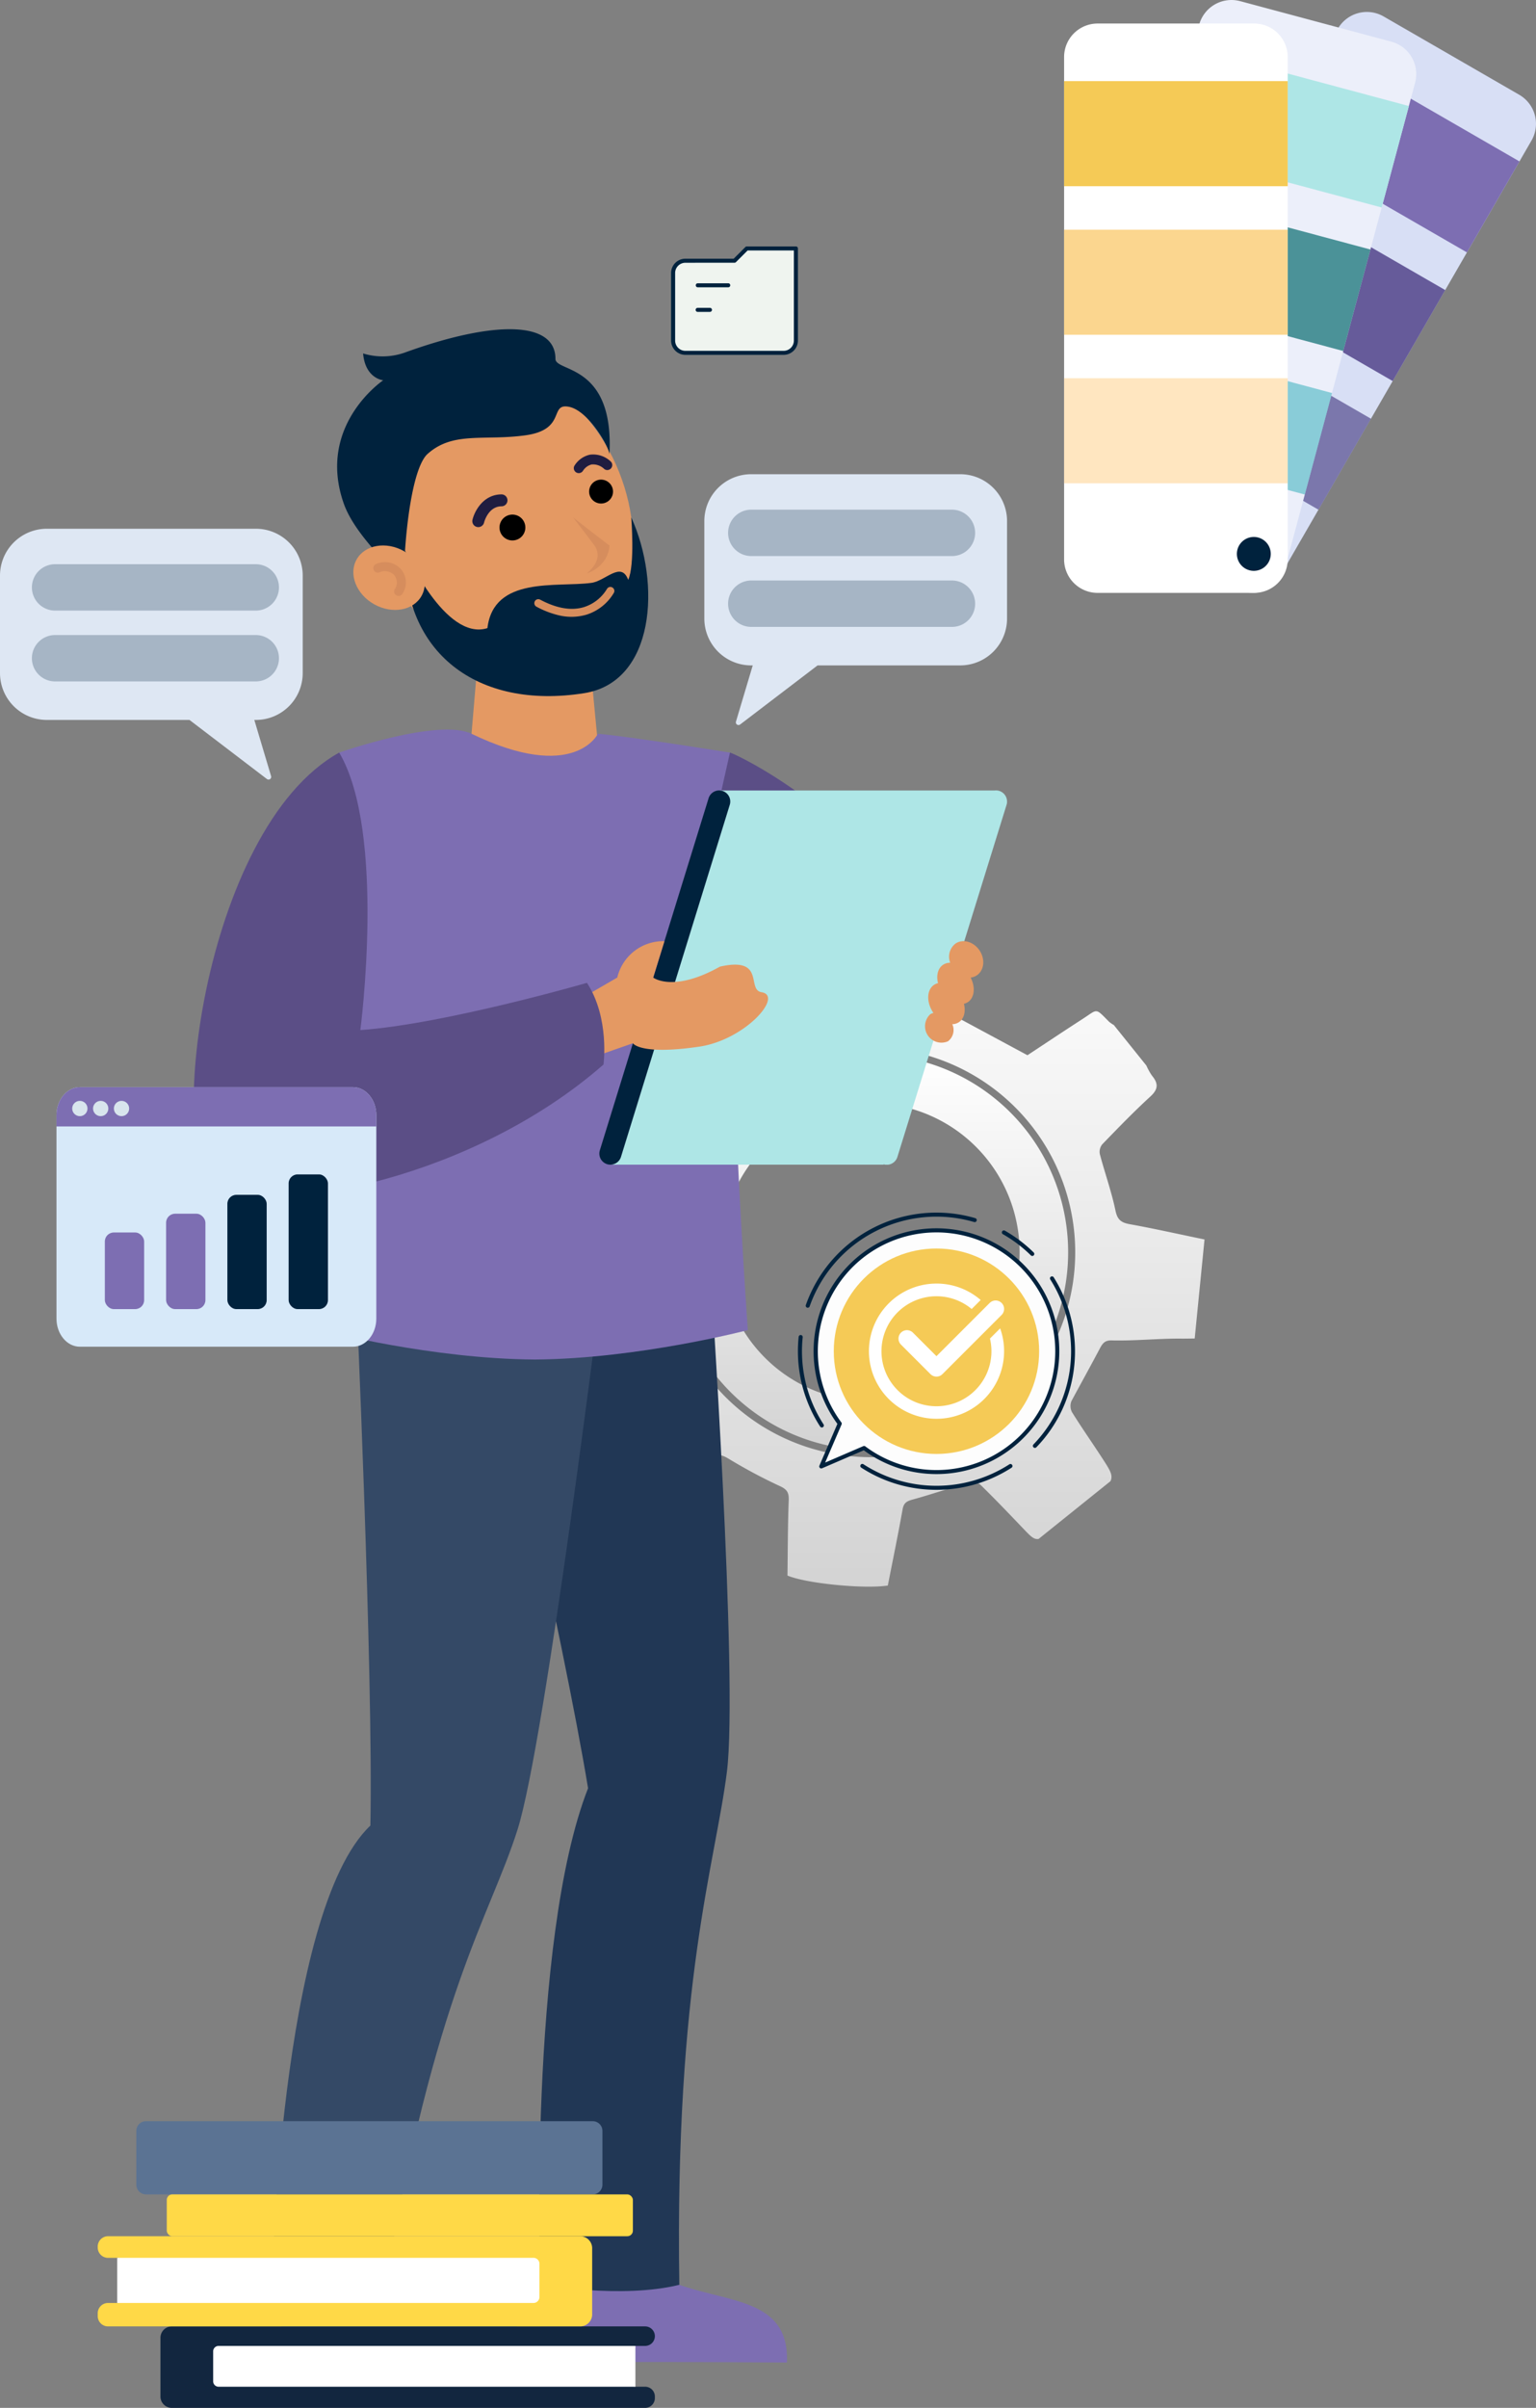 <svg xmlns="http://www.w3.org/2000/svg" xmlns:xlink="http://www.w3.org/1999/xlink" width="342.357" height="536.516" viewBox="0 0 342.357 536.516"><rect x="0" y="0" width="342.357" height="536.516" fill="#808080" stroke="none"/><defs><linearGradient id="a" x1="0.5" x2="0.5" y2="1" gradientUnits="objectBoundingBox"><stop offset="0" stop-color="#fff"/><stop offset="1" stop-color="#d3d3d3"/></linearGradient></defs><g transform="translate(-207.301 -20082.875)"><g transform="translate(444.475 20082.873)"><g transform="translate(4.055 2.665)"><path d="M291.023,1347.132a7.468,7.468,0,0,1-10.173,2.726l-30.262-17.471a7.469,7.469,0,0,1-2.727-10.174l55.983-96.965a7.469,7.469,0,0,1,10.172-2.725l30.262,17.471a7.471,7.471,0,0,1,2.726,10.173Z" transform="translate(-246.869 -1221.531)" fill="#d8dff5"/><path d="M497.2,1307.527l-43.162-24.92,11.705-20.272,43.161,24.918Z" transform="translate(-411.462 -1253.949)" fill="#7d6eb2"/><rect width="23.41" height="49.838" transform="matrix(0.5, -0.866, 0.866, 0.5, 26.026, 57.323)" fill="#402f7c" opacity="0.75"/><rect width="23.409" height="49.837" transform="translate(9.477 85.988) rotate(-60)" fill="#1f1164" opacity="0.5"/><path d="M415.037,1792.63a3.776,3.776,0,1,0,5.158-1.38A3.778,3.778,0,0,0,415.037,1792.63Z" transform="translate(-380.074 -1673.764)" fill="#8076f5"/></g><g transform="translate(0.869)"><path d="M279.761,1335.132a7.47,7.47,0,0,1-9.122,5.265l-33.753-9.046a7.466,7.466,0,0,1-5.265-9.119L260.6,1214.082a7.472,7.472,0,0,1,9.122-5.268l33.752,9.045a7.47,7.47,0,0,1,5.266,9.12Z" transform="translate(-231.369 -1208.562)" fill="#eceffa"/><rect width="23.409" height="49.838" transform="translate(21.777 33.337) rotate(-74.999)" fill="#aee6e6"/><path d="M343.788,1451.842l-48.139-12.9,6.058-22.612,48.14,12.9Z" transform="translate(-282.439 -1373.631)" fill="#167377" opacity="0.75"/><rect width="23.41" height="49.837" transform="matrix(0.259, -0.966, 0.966, 0.259, 4.644, 97.283)" fill="#26aab7" opacity="0.5"/><path d="M414.661,1793.54a3.775,3.775,0,1,0,4.624-2.669A3.774,3.774,0,0,0,414.661,1793.54Z" transform="translate(-376.89 -1671.097)" fill="#8076f5"/></g><g transform="translate(0 5.245)"><path d="M276.979,1353.5a7.47,7.47,0,0,1-7.448,7.447H234.587a7.469,7.469,0,0,1-7.447-7.447V1241.531a7.467,7.467,0,0,1,7.447-7.446h34.945a7.469,7.469,0,0,1,7.448,7.446Z" transform="translate(-227.14 -1234.085)" fill="#fff"/><rect width="49.839" height="23.41" transform="translate(0 12.835)" fill="#f5ca56"/><rect width="49.839" height="23.409" transform="translate(0 45.936)" fill="#f9c869" opacity="0.75"/><rect width="49.839" height="23.41" transform="translate(0 79.036)" fill="#ffce83" opacity="0.5"/><path d="M414.541,1794.521a3.775,3.775,0,1,0,3.774-3.777A3.774,3.774,0,0,0,414.541,1794.521Z" transform="translate(-376.028 -1676.345)" fill="#00223d"/></g></g><g transform="translate(327.104 20288.094)"><path d="M1322.931,1187.8a44.083,44.083,0,1,1,9.435-61.626A44.133,44.133,0,0,1,1322.931,1187.8Zm-5.269-9.614h0a33.248,33.248,0,0,0,5.09-46.742h0a33.248,33.248,0,0,0-46.743-5.091h0a33.247,33.247,0,0,0-5.09,46.743h0A33.247,33.247,0,0,0,1317.662,1178.187Z" transform="translate(-1222.625 -1078.463)" fill="url(#a)"/><path d="M1295,1177.9c-1.054.2-1.752-.542-3.5-2.371-3.126-3.274-6.253-6.549-9.489-9.709a2.924,2.924,0,0,0-2.413-.518c-4.262,1.209-8.451,2.675-12.724,3.84-1.324.36-1.945.755-2.2,2.179-1.015,5.691-2.189,11.354-3.291,16.967-5.208.816-18.168-.444-22.368-2.221.075-5.507.066-11.137.279-16.757.066-1.75-.367-2.453-2.046-3.21a116.006,116.006,0,0,1-11.32-6.047c-1.492-.883-2.53-1.254-4.117-.129-4.115,2.913-8.407,5.577-12.573,8.422-1.119.765-1.982.842-2.848-.219q-6.111-7.484-12.214-14.972c-1-1.227.064-1.91.749-2.6,3.462-3.463,6.906-6.947,10.481-10.291a3.167,3.167,0,0,0,.887-4.037c-1.707-4.629-3.112-9.37-4.754-14.426l-18.114-3.632a66.054,66.054,0,0,1,2.44-22.218l18.106.177c2.917-5.12,5.514-9.922,8.38-14.556a2.489,2.489,0,0,0-.06-3.279c-2.81-4.1-5.493-8.287-8.274-12.407-.6-.891-.929-1.591-.066-2.521a63.1,63.1,0,0,1,14.654-12.192,1.984,1.984,0,0,1,2.852.451c3.586,3.652,7.242,7.236,10.813,10.9a2.306,2.306,0,0,0,2.834.724c4.636-1.488,9.345-2.777,14.075-3.943a1.959,1.959,0,0,0,1.71-1.858c1.136-5.671,2.314-11.333,3.508-17.144a70.867,70.867,0,0,1,22,2.186c-.063,6.409-.126,12.776-.184,18.87l16.293,8.769c3.7-2.436,7.938-5.272,12.224-8.038,3.519-2.269,2.8-2.612,5.954.566a6.934,6.934,0,0,0,1.073.743q3.626,4.511,7.251,9.025a13.828,13.828,0,0,0,1.266,2.275c1.416,1.709,1.417,2.993-.368,4.625-3.717,3.4-7.223,7.034-10.729,10.656a2.676,2.676,0,0,0-.542,2.171c1.116,4.214,2.6,8.343,3.49,12.6.436,2.082,1.3,2.684,3.2,3.029,5.39.979,10.741,2.18,16.646,3.4-.74,7.45-1.461,14.718-2.188,22.067-1.4.013-2.208.034-3.013.025-4.969-.049-10.5.537-15.465.4-1.411-.04-1.976.5-2.619,1.715-2.209,4.174-4.126,7.616-6.364,11.776a2.954,2.954,0,0,0,.113,2.5c2.154,3.46,4.5,6.8,6.721,10.221,1.8,2.766,2.457,3.8,1.862,5.147Zm-10.474-27.082a45.647,45.647,0,1,0-33.928,8.331A45.348,45.348,0,0,0,1284.531,1150.822Z" transform="translate(-1183.3 -1040.225)" fill="url(#a)"/></g><g transform="translate(207.301 20137.781)"><g transform="translate(0 62.908)"><path d="M729.887,1473.615h46.588a10.441,10.441,0,0,1,10.442,10.441v21.718a10.442,10.442,0,0,1-10.442,10.441h-.346l3.739,12.527a.594.594,0,0,1-.929.641l-17.262-13.168H729.887a10.442,10.442,0,0,1-10.442-10.441v-21.718A10.441,10.441,0,0,1,729.887,1473.615Z" transform="translate(-719.445 -1473.615)" fill="#dee7f3"/><path d="M805.546,1524.172H760.817a5.169,5.169,0,0,1-5.169-5.169h0a5.169,5.169,0,0,1,5.169-5.168h44.729a5.168,5.168,0,0,1,5.168,5.168h0A5.168,5.168,0,0,1,805.546,1524.172Z" transform="translate(-748.538 -1505.935)" fill="#00223d" opacity="0.25"/><path d="M805.546,1604.531H760.817a5.168,5.168,0,0,1-5.169-5.168h0a5.168,5.168,0,0,1,5.169-5.169h44.729a5.168,5.168,0,0,1,5.168,5.169h0A5.168,5.168,0,0,1,805.546,1604.531Z" transform="translate(-748.538 -1570.51)" fill="#00223d" opacity="0.25"/></g><g transform="translate(156.988 50.757)"><path d="M776.474,1473.615H729.887a10.441,10.441,0,0,0-10.442,10.441v21.718a10.442,10.442,0,0,0,10.442,10.441h.346l-3.739,12.527a.594.594,0,0,0,.929.641l17.262-13.168h31.79a10.441,10.441,0,0,0,10.442-10.441v-21.718A10.441,10.441,0,0,0,776.474,1473.615Z" transform="translate(-719.445 -1473.615)" fill="#dee7f3"/><path d="M760.817,1524.172h44.728a5.168,5.168,0,0,0,5.168-5.169h0a5.168,5.168,0,0,0-5.168-5.168H760.817a5.168,5.168,0,0,0-5.168,5.168h0A5.168,5.168,0,0,0,760.817,1524.172Z" transform="translate(-750.354 -1505.935)" fill="#00223d" opacity="0.25"/><path d="M760.817,1604.531h44.728a5.168,5.168,0,0,0,5.168-5.168h0a5.168,5.168,0,0,0-5.168-5.169H760.817a5.168,5.168,0,0,0-5.168,5.169h0A5.168,5.168,0,0,0,760.817,1604.531Z" transform="translate(-750.354 -1570.51)" fill="#00223d" opacity="0.25"/></g><g transform="translate(43.168 18.449)"><g transform="translate(31.979)"><path d="M1209.69,1625.025h.015l11.762.044,2.663,27.784L1210.4,1660.1l-14.644-7.167,2.366-27.866Z" transform="translate(-1166.009 -1560.415)" fill="#e49963"/><g transform="translate(0)"><path d="M1148.858,1537.43c7.241,18.092,24.629,28.148,38.838,22.461s19.859-24.962,12.619-43.052-24.628-28.149-38.838-22.462S1141.619,1519.339,1148.858,1537.43Z" transform="translate(-1137.496 -1485.082)" fill="#e49963"/><path d="M1257.62,1556.94a2.661,2.661,0,1,0,.665-3.7A2.66,2.66,0,0,0,1257.62,1556.94Z" transform="translate(-1200.981 -1519.245)"/><path d="M1211.239,1575.391a2.881,2.881,0,1,0,.719-4.01A2.88,2.88,0,0,0,1211.239,1575.391Z" transform="translate(-1174.536 -1529.561)"/><path d="M1248.857,1572.347c3.6,2.837,8.1,6.26,8.1,6.26s.046,4.338-5.024,6.219c1.836-1.664,3.445-3.877,1.536-6.434S1248.857,1572.347,1248.857,1572.347Z" transform="translate(-1196.26 -1530.405)" fill="#d68d5d"/><g transform="translate(30.129 36.805)"><path d="M1197.974,1567.7a1.33,1.33,0,0,1-1.293-1.637c.465-1.948,2.414-5.637,6.464-5.656a1.328,1.328,0,1,1,.013,2.656c-3,.014-3.885,3.58-3.893,3.617A1.328,1.328,0,0,1,1197.974,1567.7Z" transform="translate(-1196.645 -1560.41)" fill="#201d40"/></g><g transform="translate(52.746 27.886)"><path d="M1250.309,1543.862a1.107,1.107,0,0,1-.953-1.667,5.453,5.453,0,0,1,3.41-2.437,5.672,5.672,0,0,1,4.612,1.462,1.107,1.107,0,0,1-1.382,1.729,3.6,3.6,0,0,0-2.827-1.014,3.2,3.2,0,0,0-1.9,1.379A1.108,1.108,0,0,1,1250.309,1543.862Z" transform="translate(-1249.203 -1539.683)" fill="#201d40"/></g><path d="M1128.1,1513.716c-6.123-17.434,8.793-27.457,8.793-27.457s-4-.358-4.48-5.978a14.783,14.783,0,0,0,9.3-.2c19.882-7.2,33.572-7.1,33.572,1.406,0,3.028,13.13.953,12.03,21.322.077-1.438-4.614-9.811-9.048-10.647-4.45-.839-.432,5.091-9.7,6.362-9.35,1.284-16.224-.986-21.935,4.285-4.469,4.6-5.576,28-4.9,29.407C1140.19,1528.987,1130.8,1521.378,1128.1,1513.716Z" transform="translate(-1126.629 -1474.88)" fill="#00223d"/><path d="M1212.183,1572.347s.846,10.616-.684,13.9c-1.594-4.257-5.014.254-8.226.679-7.762,1.026-21.767-1.561-23.154,10.082-9.486,3-18.373-17.3-18.373-17.3-.545,22.685,16.056,35.568,39.945,31.793C1217.43,1609.01,1218.889,1587.094,1212.183,1572.347Z" transform="translate(-1146.626 -1530.405)" fill="#00223d"/><g transform="translate(43.934 57.409)"><path d="M1233.985,1614.574a20.143,20.143,0,0,1-4.792-1.879.886.886,0,0,1,.836-1.562c3.674,1.965,6.969,2.524,9.792,1.662a9.237,9.237,0,0,0,5.1-4.034.886.886,0,0,1,1.569.822,10.887,10.887,0,0,1-6.117,4.9A11.968,11.968,0,0,1,1233.985,1614.574Z" transform="translate(-1228.725 -1608.291)" fill="#d68d5d"/></g><g transform="translate(3.606 48.186)"><path d="M1146.3,1588.12c4,2.243,5.746,6.713,3.909,9.983s-6.564,4.1-10.56,1.856-5.745-6.714-3.909-9.984S1142.3,1585.875,1146.3,1588.12Z" transform="translate(-1135.008 -1586.858)" fill="#e49963"/><g transform="translate(4.455 3.698)"><path d="M1151.587,1602.81a1.015,1.015,0,0,0,.306-.346,4.529,4.529,0,0,0-.482-5.542,4.829,4.829,0,0,0-5.5-1.008,1,1,0,0,0,.905,1.788,2.86,2.86,0,0,1,3.16.618,2.567,2.567,0,0,1,.154,3.194,1,1,0,0,0,1.458,1.3Z" transform="translate(-1145.361 -1595.453)" fill="#d68d5d"/></g></g></g></g><path d="M1243.838,2477.281c2.5-6.8,7.854-7.555,7.854-7.555,10.4,14.351,35.944,5.544,35.1,24.956-38.843-.252-54.986,0-54.986,0,.051-4.458.819-15.04,1.715-19.183l2.023.372Z" transform="translate(-1154.568 -2041.628)" fill="#7d6eb2"/><path d="M1108.783,2478.154c2.5-6.8,7.855-7.553,7.855-7.553,10.4,14.349,35.944,5.544,35.1,24.952-38.843-.248-54.986,0-54.986,0,.051-4.456.819-15.037,1.714-19.179l2.025.371Z" transform="translate(-1077.63 -2042.125)" fill="#36c"/><path d="M1253.465,1960.59s6.306,91.977,3.745,112.427-11.635,46.665-10.606,114.3c-12.662,3.169-31.007,0-31.007,0s-2.719-76.48,10.666-110.641c-5.443-33.182-22.91-109.18-22.91-109.18Z" transform="translate(-1138.359 -1751.581)" fill="#213755"/><path d="M1166.442,1966.431s-12.734,103.262-18.967,122.848-18.39,36.147-29.676,102.778c-13.012.652-25.13,0-25.13,0s1.757-84.518,22.023-103.74c.685-33.648-3.278-121.223-3.278-121.223Z" transform="translate(-1075.306 -1754.908)" fill="#344966"/><g transform="translate(29.516 89.207)"><path d="M1123.824,1687.307s22.117-7.744,29.493-4.192c22.916,11.034,28.172,0,28.172,0,7.323.632,29.428,4.192,29.428,4.192,0,24.687,1.649,49.459,1.2,68.141-.316,16.27,2.784,60.542,2.784,60.542s-24.384,6.393-47.451,6.558c-23.068-.149-46.545-6.3-46.545-6.3s1.232-44.841,2.256-61.508C1122.829,1736.059,1123.824,1711.927,1123.824,1687.307Z" transform="translate(-1120.905 -1682.182)" fill="#7d6eb2"/></g><g transform="translate(113.245 94.328)"><path d="M1361.081,1730.78c-9.13-21.781-36.219-35.635-39.315-36.691l-6.283,27.963a163.6,163.6,0,0,1,22.46,16.022c-1.6,7.785-1.333,15.421-5.841,25.269,0,0,3.915-5.4,8.744-2.206,4.694,3.106,13.327-3.235,13.327-3.235S1368.053,1747.417,1361.081,1730.78Z" transform="translate(-1315.482 -1694.089)" fill="#5b4e86"/></g><g transform="translate(0 94.328)"><g transform="translate(90.419 8.438)"><path d="M1328.87,1796.994a2.5,2.5,0,0,0,.475.1h.519a2.47,2.47,0,0,0,2.1-1.724L1356.3,1716.9a2.518,2.518,0,0,0,.1-.475,2.485,2.485,0,0,0,0-.31c0-.061.005-.124,0-.186s-.023-.107-.031-.16a2.469,2.469,0,0,0-2.157-2.06,2.538,2.538,0,0,0-.527,0h-61.266l-24.551,83.378h61.042Z" transform="translate(-1265.534 -1713.698)" fill="#aee6e6"/><path d="M1289.885,1713.809a2.473,2.473,0,0,0-3.094,1.628l-24.184,78.268-.055.183a2.471,2.471,0,0,0,1.618,3.085l0,0a2.472,2.472,0,0,0,3.094-1.627l24.247-78.448A2.472,2.472,0,0,0,1289.885,1713.809Z" transform="translate(-1262.441 -1713.697)" fill="#00223d"/></g><path d="M1432.16,1808.05a2.548,2.548,0,0,1,.733-.319c-.026-.039-.054-.074-.081-.114-1.523-2.3-1.422-5.048.227-6.14a2.66,2.66,0,0,1,.88-.369c-.429-1.7-.044-3.326,1.134-4.107a2.767,2.767,0,0,1,1.581-.442,3.69,3.69,0,0,1,1.208-4.3c1.649-1.092,4.042-.387,5.342,1.575s1.019,4.439-.631,5.532a3.094,3.094,0,0,1-1.366.492c1.1,2.14.877,4.482-.615,5.47a2.638,2.638,0,0,1-.88.369c.428,1.7.045,3.327-1.133,4.107a2.723,2.723,0,0,1-1.46.441,3.156,3.156,0,0,1-.961,3.808,3.655,3.655,0,0,1-3.979-6Z" transform="translate(-1268.01 -1749.721)" fill="#e49963"/><path d="M1258.746,1803.091l5.585-3.236a10.552,10.552,0,0,1,10.515-8.112c-1.028,3.323-2.507,8.112-2.507,8.112s4.414,3.427,14.883-2.438c10.235-2.3,5.863,5.162,9.255,5.7,5.005.791-3.649,10.627-13.868,12.13-13.223,1.949-14.792-.758-14.792-.758l-7.482,2.615Z" transform="translate(-1169.917 -1749.721)" fill="#e49963"/><path d="M1089.468,1755.923c18.666-1.3,50.51-10.524,50.51-10.524,5.1,7.817,3.687,18.2,3.687,18.2-28.988,25.415-72.616,33.631-86,27.514-12.221-5.584-3.594-79.978,27.091-97.02h0C1095.272,1711.889,1089.468,1755.923,1089.468,1755.923Z" transform="translate(-1052.319 -1694.089)" fill="#5b4e86"/></g></g><g transform="translate(21.785 417.729)"><g transform="translate(13.978 45.725)"><path d="M1465.569,2094.844v9.091h2.474a2.177,2.177,0,0,1,2.178,2.178v.361a2.176,2.176,0,0,1-2.178,2.177H1362.553a2.533,2.533,0,0,1-2.532-2.532v-13.093a2.53,2.53,0,0,1,2.532-2.531h105.491a2.177,2.177,0,0,1,2.178,2.172h0a2.177,2.177,0,0,1-2.178,2.177Z" transform="translate(-1360.021 -2090.495)" fill="#12263f"/><path d="M1.207,0H94.114a0,0,0,0,1,0,0V9.09a0,0,0,0,1,0,0H1.207A1.207,1.207,0,0,1,0,7.883V1.207A1.207,1.207,0,0,1,1.207,0Z" transform="translate(11.748 4.35)" fill="#fff"/></g><g transform="translate(0 25.634)"><path d="M1343.991,2065.582v10.06h-2.477a2.3,2.3,0,0,0-2.174,2.407v.406a2.3,2.3,0,0,0,2.174,2.405h105.494a2.679,2.679,0,0,0,2.533-2.8v-14.488a2.677,2.677,0,0,0-2.533-2.8H1341.514a2.3,2.3,0,0,0-2.174,2.406h0a2.3,2.3,0,0,0,2.174,2.406Z" transform="translate(-1339.34 -2060.77)" fill="#ffd947"/><path d="M1.336,0H94.114a0,0,0,0,1,0,0V10.058a0,0,0,0,1,0,0H1.336A1.336,1.336,0,0,1,0,8.722V1.336A1.336,1.336,0,0,1,1.336,0Z" transform="translate(98.451 14.871) rotate(180)" fill="#fff"/></g><path d="M2.166,0h99.559a2.167,2.167,0,0,1,2.167,2.167V14.145a2.167,2.167,0,0,1-2.167,2.167H2.167A2.167,2.167,0,0,1,0,14.146V2.166A2.166,2.166,0,0,1,2.166,0Z" transform="translate(8.597 0)" fill="#5b7393"/><rect width="103.892" height="9.322" rx="1.238" transform="translate(15.386 16.312)" fill="#ffd947"/></g><g transform="translate(12.587 187.331)"><path d="M2531.087,1127.775h-60.863c-2.879,0-5.212,2.806-5.212,6.267v45.3c0,3.461,2.333,6.267,5.212,6.267h60.863c2.878,0,5.212-2.806,5.212-6.267v-45.3C2536.3,1130.581,2533.965,1127.775,2531.087,1127.775Z" transform="translate(-2465.01 -1127.775)" fill="#d7e9f9"/><path d="M2536.294,1134.045v2.484h-71.288v-2.484c0-3.461,2.333-6.267,5.212-6.267h60.864C2533.96,1127.778,2536.294,1130.583,2536.294,1134.045Z" transform="translate(-2465.006 -1127.777)" fill="#7d6eb2"/><g transform="translate(10.781 19.439)"><rect width="8.762" height="17.069" rx="2" transform="translate(0 12.943)" fill="#7d6eb2"/><rect width="8.762" height="21.25" rx="2" transform="translate(13.655 8.762)" fill="#7d6eb2"/><rect width="8.762" height="25.46" rx="2" transform="translate(27.311 4.552)" fill="#00223d"/><rect width="8.762" height="30.012" rx="2" transform="translate(40.966)" fill="#00223d"/></g><circle cx="1.705" cy="1.705" r="1.705" transform="translate(3.505 3.054)" fill="#d8e5ed"/><circle cx="1.705" cy="1.705" r="1.705" transform="translate(8.15 3.054)" fill="#d8e5ed"/><circle cx="1.705" cy="1.705" r="1.705" transform="translate(12.794 3.054)" fill="#d8e5ed"/></g><g transform="translate(177.846 215.286)"><g transform="translate(3.505 3.518)"><path d="M1386.086,211.725a26.928,26.928,0,0,1-35.172,40.6l-9.54,4.109,4.109-9.54a26.928,26.928,0,0,1,40.6-35.171Z" transform="translate(-1339.669 -203.4)" fill="#fdfdfd" fill-rule="evenodd"/><path d="M1364.5,255.664a27.347,27.347,0,0,1-16.2-5.3l-9.3,4.006a.451.451,0,0,1-.592-.592l4.006-9.3a27.381,27.381,0,1,1,23.921,11.124C1365.725,255.644,1365.111,255.664,1364.5,255.664Zm-16.135-6.265a.45.45,0,0,1,.271.09,26.477,26.477,0,1,0-2.861-39.923,26.586,26.586,0,0,0-2.48,34.582.452.452,0,0,1,.053.449l-3.661,8.5,8.5-3.661A.447.447,0,0,1,1348.365,249.4Z" transform="translate(-1337.12 -200.923)" fill="#00223d"/></g><circle cx="22.887" cy="22.887" r="22.887" transform="translate(7.994 7.996)" fill="#f5ca56"/><path d="M1344.653,239.264a30.777,30.777,0,0,1-16.768-4.953.451.451,0,0,1,.491-.756,29.991,29.991,0,0,0,32.522.035.451.451,0,1,1,.488.758A30.876,30.876,0,0,1,1344.653,239.264Zm21.953-9.347a.45.45,0,0,1-.325-.763,29.9,29.9,0,0,0,3.767-36.742.451.451,0,1,1,.762-.48,31.027,31.027,0,0,1,4.592,19.436,30.549,30.549,0,0,1-8.471,18.412A.45.45,0,0,1,1366.606,229.917Zm-47.493-4.551a.452.452,0,0,1-.379-.205,30.912,30.912,0,0,1-4.784-19.983.451.451,0,1,1,.9.094,30,30,0,0,0,4.644,19.4.451.451,0,0,1-.378.7Zm-3.14-26.675a.451.451,0,0,1-.425-.6,30.885,30.885,0,0,1,37.788-19.355.451.451,0,0,1-.253.865,29.986,29.986,0,0,0-36.686,18.79A.451.451,0,0,1,1315.973,198.692Zm50.048-11.538a.45.45,0,0,1-.317-.13,30.024,30.024,0,0,0-6.238-4.72.451.451,0,0,1,.446-.784,30.932,30.932,0,0,1,6.424,4.862.45.45,0,0,1-.316.772Z" transform="translate(-1313.784 -177.498)" fill="#00223d"/></g><g transform="translate(149.577 0)"><g transform="translate(0 0)"><path d="M2504.248,342.685h21.9a2.743,2.743,0,0,0,2.736-2.737V319.422h-10.948l-2.735,2.736h-10.948a2.745,2.745,0,0,0-2.737,2.737v15.053A2.743,2.743,0,0,0,2504.248,342.685Z" transform="translate(-2501.061 -318.971)" fill="#eff4ef" fill-rule="evenodd"/><path d="M2523.593,340.586H2501.7a3.191,3.191,0,0,1-3.187-3.187V322.346a3.191,3.191,0,0,1,3.187-3.187h10.761l2.605-2.6a.449.449,0,0,1,.318-.132h10.947a.45.45,0,0,1,.45.45V337.4A3.191,3.191,0,0,1,2523.593,340.586ZM2501.7,320.06a2.289,2.289,0,0,0-2.287,2.286V337.4a2.289,2.289,0,0,0,2.287,2.286h21.894a2.288,2.288,0,0,0,2.286-2.286V317.323h-10.31l-2.6,2.6a.448.448,0,0,1-.318.132Z" transform="translate(-2498.511 -316.422)" fill="#00223d"/></g><path d="M2542.248,371.994h-6.843a.451.451,0,0,1,0-.9h6.843a.451.451,0,0,1,0,.9Z" transform="translate(-2529.482 -362.882)" fill="#00223d"/><path d="M2538.143,408.44h-2.737a.45.45,0,0,1,0-.9h2.737a.45.45,0,1,1,0,.9Z" transform="translate(-2529.482 -393.855)" fill="#00223d"/></g><path d="M1434.089,282.747a15.064,15.064,0,1,0,14.193,9.983L1446.011,295a12.255,12.255,0,1,1-4.076-6.584l2.006-2.006a15.018,15.018,0,0,0-9.852-3.664Zm-7.929,13.582a1.885,1.885,0,0,1,2.666-2.665l5.264,5.264,11.859-11.859a1.884,1.884,0,0,1,2.665,2.665l-13.192,13.192a1.884,1.884,0,0,1-2.665,0Z" transform="translate(-1225.362 -51.653)" fill="#fff" fill-rule="evenodd"/></g></g></svg>